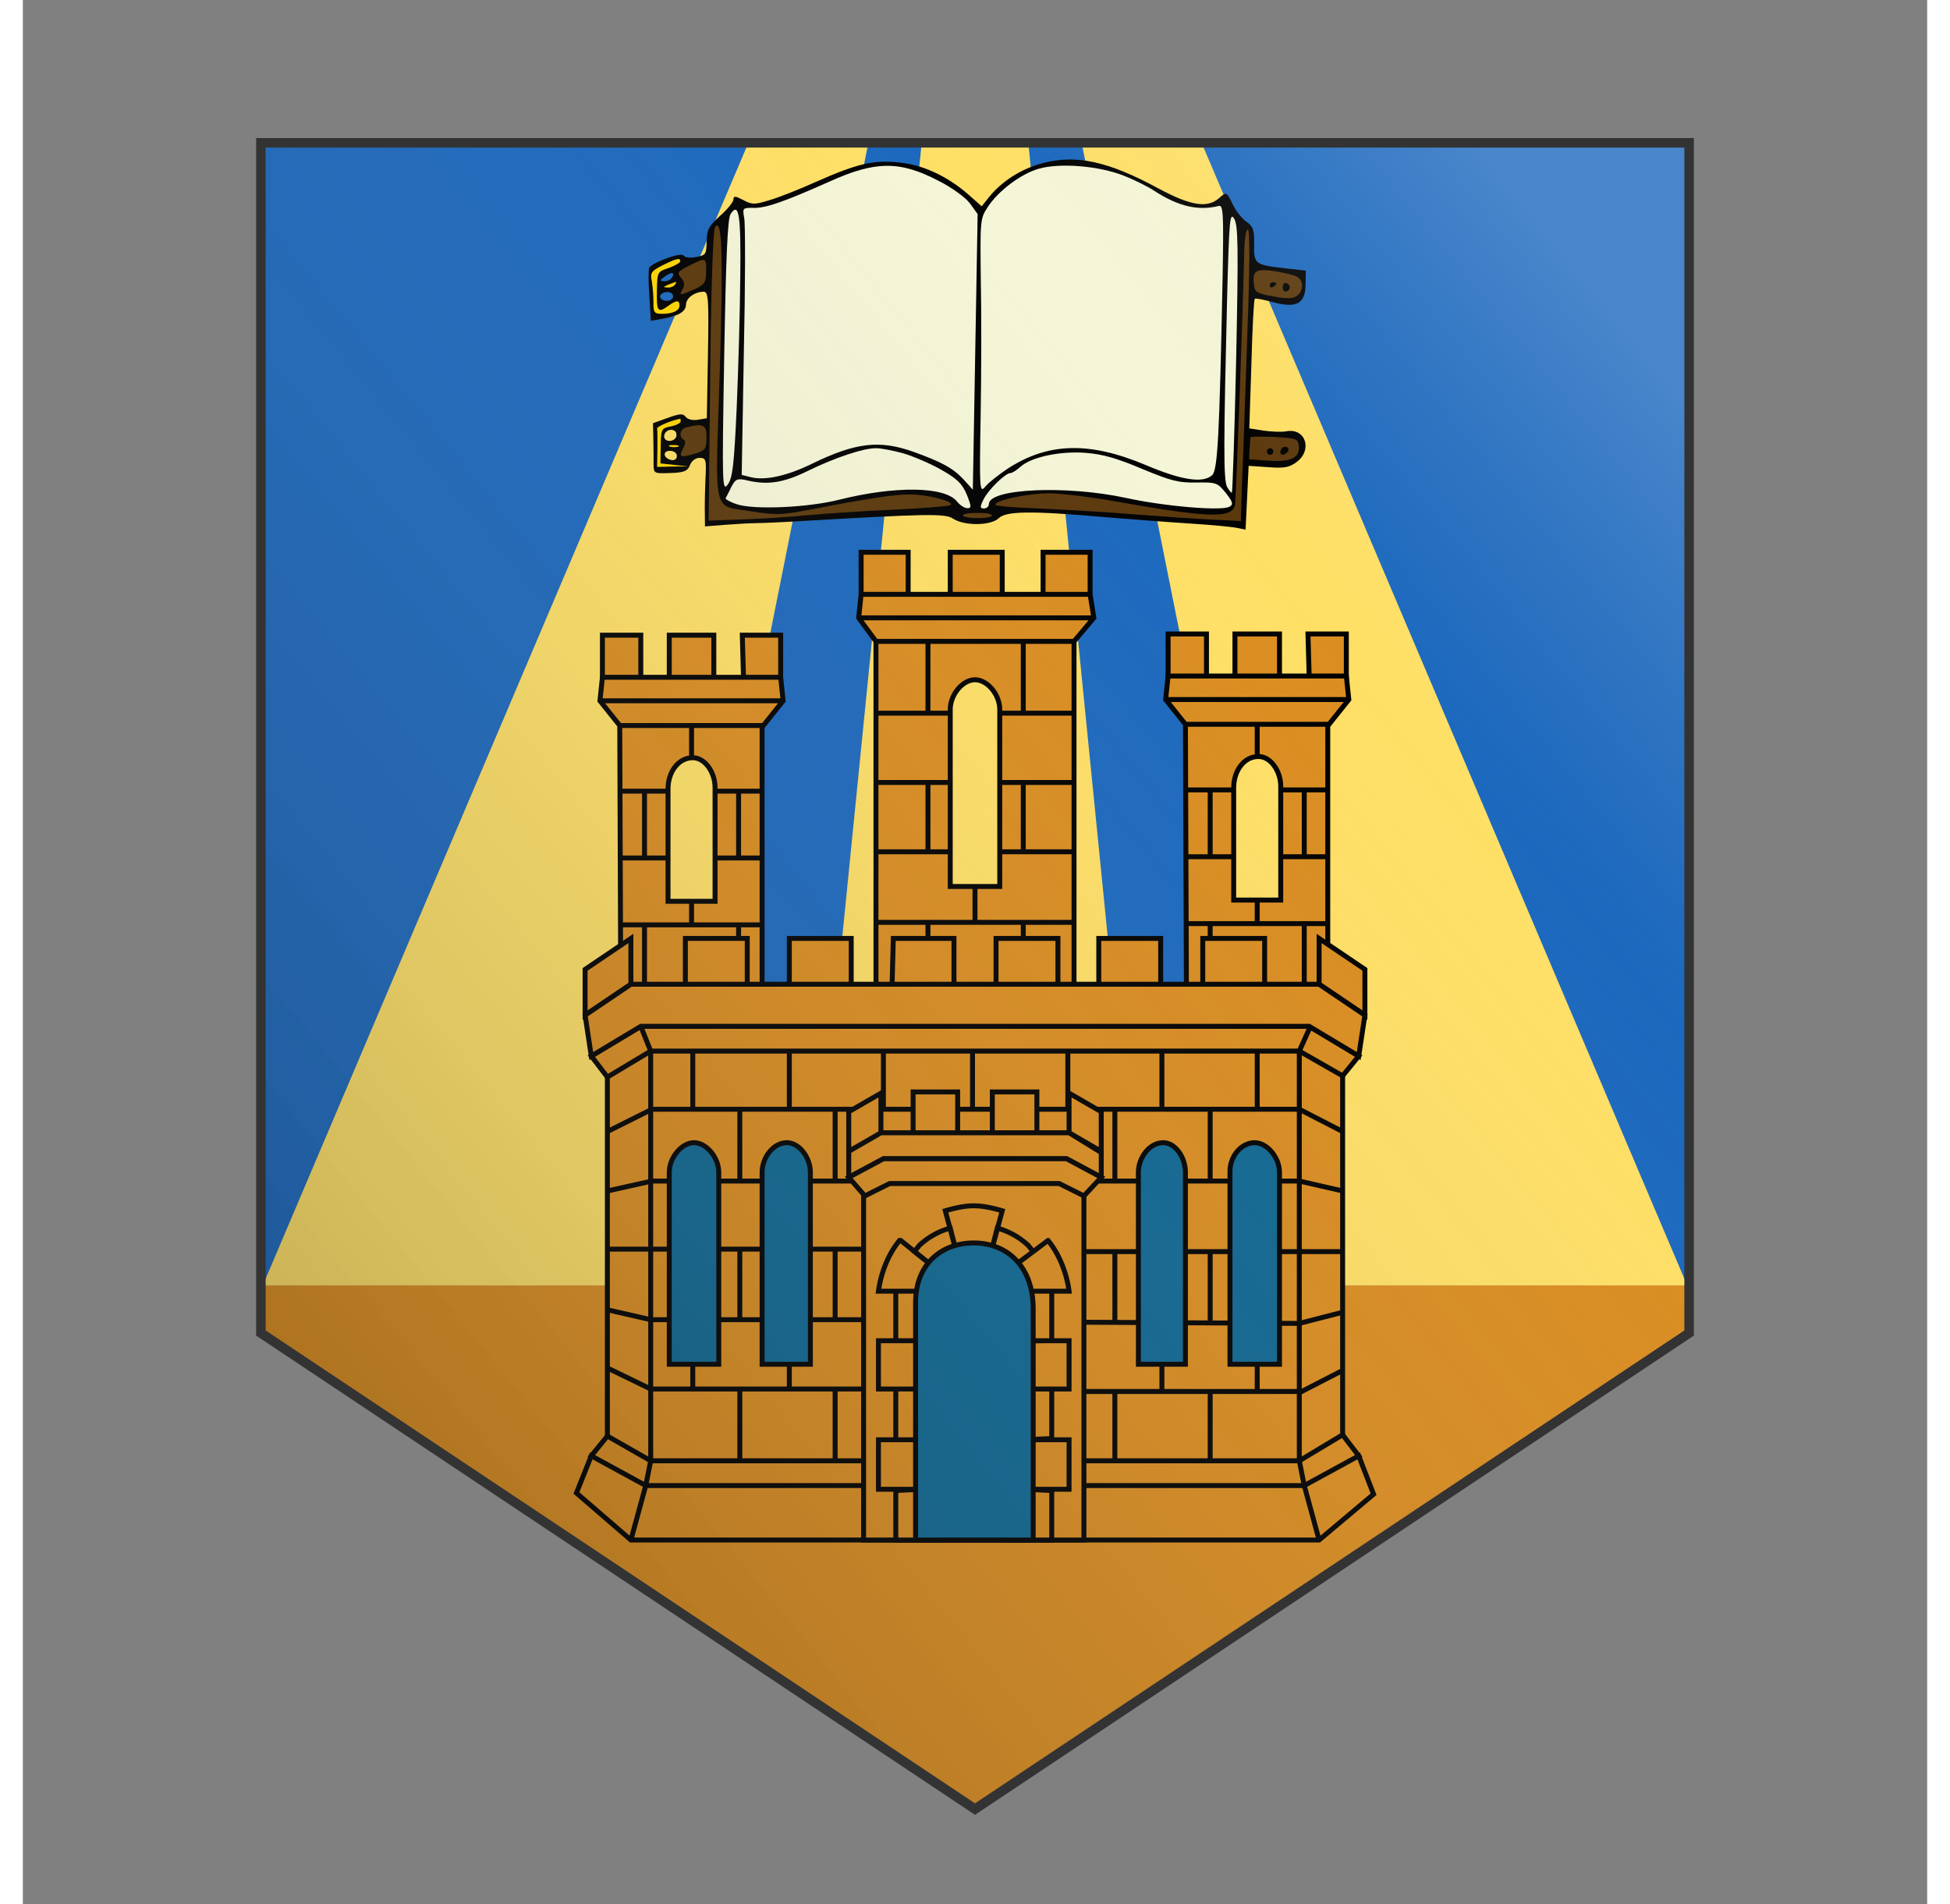 <svg xmlns="http://www.w3.org/2000/svg" xmlns:xlink="http://www.w3.org/1999/xlink" xmlns:dc="http://purl.org/dc/elements/1.1/" xmlns:rdf="http://www.w3.org/1999/02/22-rdf-syntax-ns#" width="1536" height="1500
" viewBox="0 10 200 200">
  <rect x="0" y="10" width="200" height="200" fill="#808080" stroke="none"/>
  <defs>
    <clipPath id="shield_895123640">
      <path d="m 25,25 v 125 l 75,50 75,-50 V 25 Z"/>
    </clipPath>
    <linearGradient id="luster" x1="0%" y1="100%" x2="95%" y2="10%">
      <stop stop-color="#000" stop-opacity=".3" offset="0"/>
      <stop stop-color="#ccc" stop-opacity="0" offset=".8"/>
      <stop stop-color="#fff" stop-opacity=".2" offset="1"/>
    </linearGradient>
    <g id="castle" stroke-width=".4" source="http://wappenwiki.org/images/8/82/Alfonso_VIII_of_Castile.svg" license="https://creativecommons.org/licenses/by-nc-sa/3.0">
      <path d="M109.3 63.4H90.8l-.2 1.9 1.4 1.9h16l1.6-1.9zM92 67.2h16V102H92zM90.8 60h3.8v3.4h-3.8zm14.7 0h3.8v3.4h-3.8zM98 60h4.2v3.4H98zm-5.8 13h15.7m-15.7 5.6h15.7m-15.7 5.6h15.7m-15.7 5.7h15.7M92.2 67.2h15.7M92 95.6h16m-8 5.7v-5.7m0-5.7v-5.7m0-5.7v-5.7m3.9 22.9V90m-7.7 5.7V90m7.7-5.8v-5.7m-7.7 5.7v-5.7m7.7-5.7v-5.6m-7.7 5.6v-5.6m13.4-1.9h-19"/>
      <path fill="#FFE066" d="M98 72.7c0-1.2 1-2.4 2-2.4s2 1.2 2 2.4V87h-4V72.7z"/>
      <path d="M115.6 66.6h3.1v3.5h-3.1zm5.4 0h3.6v3.5H121zm5.9 0h3.1v3.5h-3z"/>
      <path d="M130 70h-14.4l-.2 1.9 1.6 2h11.6l1.6-2zm-13 3.9h11.5v26.7h-11.4zm0 5.3h11.6M117 84.6h11.6M117 90h11.6M117 95.5h11.6m-5.8-5.5v-5.4m0-5.3V74m3.8 21.6V90m-7.6 5.6V90m7.6-5.4v-5.4m-7.6 5.4v-5.4m11.2-7.3h-14.8"/>
      <path fill="#FFE066" d="M120.9 79c0-1.3.8-2.5 2-2.5 1 0 1.8 1.2 1.8 2.4v9.2h-3.8z"/>
      <path d="M69.9 66.7H73v3.5h-3.1zm5.4 0h3.6v3.5h-3.6zm5.9 0h3.1v3.5h-3z"/>
      <path d="M84.3 70.1H69.9l-.2 1.9 1.6 2h11.6l1.6-2zm-13 3.9h11.5v26.7H71.4zm0 5.3h11.6m-11.6 5.4h11.6m-11.6 5.4h11.6m-11.6 5.5h11.6m-5.8-5.5v-5.4m0-5.3v-5.3m3.8 21.6v-5.6m-7.6 5.6v-5.6m7.6-5.4v-5.4m-7.6 5.4v-5.4M84.5 72H69.7"/>
      <path fill="#FFE066" d="M75.2 79.1c0-1.3.8-2.5 2-2.5 1 0 1.8 1.2 1.8 2.4v9.2h-3.8z"/>
      <path d="M70.3 99h59.4v34.5H70.3z"/>
      <path d="M126.6 135.4H73.4L69 133l-1.2 3 4.4 3.8h55.6l4.4-3.7-1.2-3.1zm3.1-4.1l-3.5 2.1H73.8l-3.5-2L69 133l4.4 2.4h53.2l4.4-2.4zm-20.4-20.5h16.9m-52.4 16.8H92m15.8.2h18.5M73.8 122H92m15.8.2l18.4.1m-3.4 5.6v-5.7m0-5.7v-5.7m-7.7 17.1v-5.7m0-5.7v-5.7m3.9 22.6V128m0-5.8v-5.7m0-5.7v-5.6m-7.7 5.8v-6m0 28.4V128m0-5.9v-5.7m-41-.1H92m15.8.2h22m-.1 9.6l-3.5 1.8m3.5-6.5l-3.5.9m0-17.3l3.5 1.8m-3.5 4l3.5.8m-59.4 14.3l3.5 1.7m-3.5-6.4l3.5.8m.1-17l-3.6 1.8m3.6 4l-3.6.8m52.5-6.4v-5.8m-7.7 5.8v-5.8m-22.5 0v5.8M77.2 122v5.7M85 122v5.7m-4 .1v5.5m0-17v5.7m0-16.8v5.6m7.7-5.7v5.9m0 16.8v5.4m0-17v5.7M77.2 99.4v5.8m7.8-5.8v5.8m-11.2-4.9v33.1m52.4-33.1v33.1m-26.4-28.2v-5.8m7.7 5.8v-5.8m-33.6 11.4h16.9M73.9 105h52.3"/>
      <path fill="none" d="M126.2 133.4l.4 2m1.2 4.4l-1.2-4.4m-52.8-2l-.4 2m-1.2 4.4l1.2-4.4"/>
      <path d="M107.6 103.7l2.6 1.5v3.2l-2.6-1.5zM92.4 107l-2.6 1.4v-3.2l2.6-1.5zm2.6-3.4h3.6v3.5H95zm6.4 0h3.6v3.5h-3.6zm-10.4 7h17.8v29.2H91z"/>
      <path d="M92.6 109h14.8l2.8 1.5v-2l-2.6-1.6H92.4l-2.6 1.5v2.1z"/>
      <path d="M93.6 127.6h2.1v4.1h-2.1zm2.1 8.1l1.3 4.1h-3.4v0-4zm-.2-19.7a6 6 0 012.5-1.4l.7 2.7-1.7.7-1.9-1.5zm8.8 0a6 6 0 00-2.5-1.4l-.7 2.7 1.6.7 2-1.5zm-12.1 7.7h3.5v3.9h-3.5zm0 8h3.5v4h-3.5zm13.7-16.1l-3.2 2.4.6 1.7h4.3c-.2-1.5-.8-3-1.7-4.1zm-1.9 8.1h3.6v3.9h-3.5zm0 8h3.6v4h-3.5zm-6.4-18.5l1.1 4.1h2.4l1.1-4.1c-.7-.2-1.5-.4-2.3-.4-.8 0-1.6.2-2.3.4zm-3.6 2.4l3 2.4-.5 1.7h-4.3c.2-1.5.8-3 1.7-4.1zm12.2 8.1v-4h-2.9c.1 4.5-1.3 4 2.9 4zm-10.5 0h-2.1v-4h2.9zm8.4 3.9h2.1v4l-2.2.1zm0 8.1l-1.4 4.1h3.5v0-4zm-13-23.7l2-1h13.7l2 1 1.4-1.5-2.8-1.5H92.6l-2.8 1.5z"/>
      <path fill="#0D6793" d="M95.2 120.6c0-3 2-4.8 4.7-4.8s4.8 1.9 4.8 5.3v18.7h-9.5v-19.2z"/>
      <path d="M70.3 102.4l3.5-2.1h52.4l3.5 2 1.3-1.6-4-2.4H73l-4 2.4zm57.5-11.2l3.7 2.5v3.7l-3.7-2.5zm-55.6 0l-3.7 2.5v3.7l3.7-2.5zm46.2 0h5V95h-5zm-41.8 0h5V95h-5zm25.1 0h5V95h-5zm8.3 0h5V95h-5zm-25 0h5V95h-5zm8.4 0h4.9V95h-5z"/>
      <path d="M127 98.3H73l-4 2.4-.5-3.3 3.7-2.5h55.6l3.7 2.5-.5 3.3z"/>
      <path fill="none" d="M73 98.3l.8 2m52.4 0l.9-2"/>
      <path fill="#0d6793" d="M113.2 110.1c0-1.2.9-2.4 2-2.4 1 0 1.8 1.2 1.8 2.4v15.5h-3.8V110v0zm7.4-.1c0-1.2.9-2.3 2-2.3 1 0 2 1.2 2 2.4v15.5h-4zm-45.3.1c0-1.2 1-2.4 2-2.4s2 1.2 2 2.4v15.5h-4V110v0zm7.5 0c0-1.2.9-2.4 2-2.4 1 0 1.9 1.2 1.9 2.4v15.5h-3.9z"/>
    </g>
    <g stroke="none" stroke-dasharray="none" stroke-opacity="1" fill="none" fill-opacity="1" transform="matrix(0.4 0 0 0.4 15 20)" id="livreOuvert" license="Unknown">
      <title>Book, Open (2)</title>
      <g id="Book,_Open_(2): Layer 2" clip-path="url(#artboard_clip_path)">
        <title>Layer 2</title>
        <g id="Group_3">
          <g id="Graphic_25">
            <path d="M 242.556 85.787 C 231.55 88.847 221.858 95.01 215.039 103.277 L 211.015 108.341 L 204.105 102.23 C 193.148 92.626 180.079 86.408 167.433 85.332 C 154.109 83.901 145.516 85.976 124.301 95.361 C 115.849 99.149 104.819 103.578 99.83 105.031 C 91.916 107.46 90.544 107.607 85.966 105.131 C 81.557 102.829 80.701 102.814 80.668 104.696 C 80.645 106.065 77.496 109.946 73.673 113.302 C 67.76 118.676 66.701 120.54 66.593 126.699 C 66.474 133.543 66.122 134.05 60.972 134.987 C 57.88 135.618 55.149 135.228 54.482 134.189 C 53.318 132.286 38.334 137.672 36.402 140.548 C 36.044 141.397 35.928 148.07 36.487 155.268 L 37.283 168.459 L 43.464 167.369 C 52.048 165.808 55.68 163.646 55.745 159.882 C 55.805 156.461 60.484 153.119 65.104 153.2 C 67.499 153.242 67.766 157.525 67.262 186.439 L 66.682 219.631 L 62.048 220.405 C 59.302 220.871 56.744 220.313 55.57 218.923 C 54.235 217.017 52.521 217.158 46.149 219.443 L 38.399 222.217 L 38.595 230.607 C 38.682 235.4 38.749 241.391 38.704 243.958 C 38.794 248.58 38.962 248.754 47.526 248.39 C 54.889 248.176 56.615 247.351 57.869 244.121 C 58.763 241.912 60.843 240.408 62.896 240.444 C 66.318 240.503 66.474 241.362 65.947 251.963 C 65.662 258.462 65.522 266.503 65.633 269.928 L 65.691 276.432 L 76.316 275.591 C 82.313 275.182 88.31 274.773 89.679 274.797 C 91.048 274.821 101.493 274.49 112.8 273.832 C 182.526 269.743 191.942 269.565 196 272.375 C 201.923 276.243 215.787 276.143 219.965 272.108 C 223.795 268.41 236.464 268.118 275.425 271.536 C 288.584 272.621 308.58 274.168 319.863 274.879 C 331.146 275.589 342.423 276.642 344.98 277.2 L 349.585 278.136 L 350.391 261.378 L 351.197 244.62 L 361.453 245.313 C 369.999 245.975 372.574 245.507 376.563 242.496 C 384.889 236.138 380.983 224.603 371.024 226.483 C 368.448 226.952 362.805 226.682 358.879 226.1 L 351.54 224.945 L 352.642 191.249 C 353.135 172.775 353.92 157.214 354.44 156.881 C 354.788 156.545 358.882 157.301 363.652 158.582 C 376.256 162.054 380.92 159.568 381.093 149.645 L 381.224 142.117 L 370.464 140.903 C 354.408 139.082 353.901 138.731 354.083 128.294 C 354.217 120.595 353.563 118.873 350.012 116.415 C 347.815 114.836 344.63 111.015 343.143 107.909 C 339.508 100.486 339.679 100.489 335.507 104.181 C 329.426 109.381 320.722 108.031 303.936 99.01 C 277.149 84.508 260.439 80.965 242.556 85.787 Z M 48.288 145.89 L 48.288 145.89 C 47.757 146.907 45.86 147.73 44.32 147.703 C 41.757 147.487 41.76 147.316 44.707 145.143 C 48.348 142.468 50.221 143.014 48.288 145.89 Z M 48.973 155.657 L 48.973 155.657 C 48.95 157.025 47.392 158.025 45.51 157.992 C 43.628 157.959 42.106 156.906 42.127 155.708 C 42.148 154.511 43.705 153.511 45.59 153.373 C 47.475 153.235 49 154.117 48.973 155.657 Z M 50.418 229.786 L 50.418 229.786 C 48.659 232.494 44.22 231.903 44.267 229.165 C 44.318 226.257 47.941 224.609 50.132 226.53 C 50.802 227.397 50.949 228.769 50.418 229.786 Z M 50.932 239.55 L 50.932 239.55 C 50.905 241.09 49.692 241.925 47.988 241.553 C 43.725 240.622 43.281 236.678 47.387 236.75 C 49.44 236.786 50.962 237.839 50.932 239.55 Z" fill="black"/>
          </g>
          <g id="Graphic_24">
            <path d="M 285.401 92.183 C 291.011 94.334 298.476 98.059 301.859 100.342 C 314.383 108.434 324.78 110.84 335.61 108.12 C 337.843 107.645 338.101 112.442 337.546 144.264 C 335.887 229.464 334.904 246.561 332.116 249.421 C 327.416 253.96 315.98 252.22 297.124 244.19 C 267.392 231.691 245.817 232.341 224.525 246.174 C 219.849 249.344 214.47 253.529 212.895 255.555 C 209.923 259.097 209.782 257.384 210.466 218.204 C 210.86 195.62 210.914 163.104 210.529 145.983 C 210.196 116.028 210.22 114.659 214.085 108.908 C 219.541 100.275 231.853 91.077 241.311 88.504 C 252.659 85.45 272.653 87.168 285.401 92.183 Z" fill="#f5f5d7"/>
          </g>
          <g id="Graphic_23">
            <path d="M 188.316 94.938 C 195.442 98.485 202.538 103.743 204.879 106.864 L 208.89 112.411 L 207.627 184.782 L 206.363 257.153 L 201.494 251.762 C 195.95 245.847 190.187 242.666 175.22 237.27 C 157.532 230.971 145.015 232.293 122.231 243.362 C 108.422 250.138 96.914 252.504 89.419 250.491 L 84.988 249.386 L 86.117 184.715 C 86.907 149.302 86.946 117.642 86.315 114.55 C 85.381 109.228 85.384 109.057 91.543 109.165 C 97.874 109.275 107.863 105.684 130.803 95.474 C 155.126 84.432 167.964 84.314 188.316 94.938 Z" fill="#f5f5d7"/>
          </g>
          <g id="Graphic_22">
            <path d="M 344.648 188.372 C 343.808 226.693 342.743 258.335 342.394 258.671 C 342.046 259.008 341.044 257.621 339.879 255.718 C 337.894 251.747 338.046 233.267 339.918 155.43 C 340.959 115.401 341.373 111.301 343.537 114.761 C 345.705 118.051 345.853 129.178 344.648 188.372 Z" fill="#f5f5d7"/>
          </g>
          <g id="Graphic_21">
            <path d="M 84.238 145.319 C 84.092 163.458 83.21 194.419 82.35 214.256 C 80.963 244.695 80.171 250.843 77.713 254.394 C 74.736 258.278 74.613 255.538 75.807 187.102 C 76.739 133.722 77.581 114.911 79.165 112.371 C 83.559 105.774 84.634 112.809 84.238 145.319 Z" fill="#f5f5d7"/>
          </g>
          <g id="Graphic_20">
            <path d="M 350.533 174.783 C 349.497 204.715 348.384 239.095 347.827 251.407 L 347.096 273.643 L 332.563 272.876 C 324.695 272.567 305.894 271.212 290.853 270.094 C 275.815 268.805 253.246 267.555 240.933 266.998 C 228.447 266.609 218.193 265.745 218.205 265.061 C 218.25 262.494 236.454 258.876 247.233 259.064 C 253.392 259.172 268.079 260.968 279.851 263.056 C 329.84 271.972 342.327 272.362 343.989 265.374 C 344.559 262.132 348.098 167.21 348.87 132.824 C 348.989 125.981 349.769 120.518 350.796 120.536 C 351.822 120.554 351.833 139.55 350.533 174.783 Z" fill="#5b380b"/>
          </g>
          <g id="Graphic_19">
            <path d="M 73.416 196.644 C 71.054 273.103 69.142 265.026 91.155 268.662 C 103.102 270.582 106.356 270.467 122.498 267.326 C 150.832 261.831 165.59 259.522 173.46 259.659 C 182.531 259.646 196.672 263.316 194.757 265.165 C 194.061 265.837 179.836 266.958 163.394 267.698 C 146.951 268.438 127.246 269.805 119.703 270.529 C 112.161 271.253 97.423 272.365 86.806 272.693 L 67.627 273.385 L 68.439 197.413 C 68.927 149.844 69.948 120.768 71.002 119.246 C 74.684 114.176 75.391 132.5 73.416 196.644 Z" fill="#5b380b"/>
          </g>
          <g id="Graphic_18">
            <path d="M 52.718 137.239 C 52.706 137.923 49.938 139.586 46.667 140.727 C 40.643 142.676 40.64 142.847 40.464 152.941 C 40.279 163.549 40.945 164.587 46.492 160.577 C 50.651 157.569 52.365 157.427 52.312 160.507 C 52.264 163.244 48.641 164.893 42.653 164.788 C 39.06 164.725 38.562 163.861 38.648 158.899 C 38.702 155.82 38.275 150.849 37.813 147.932 C 36.87 143.123 37.395 142.448 43.44 139.302 C 50.863 135.666 52.754 135.186 52.718 137.239 Z" fill="#FFD700"/>
          </g>
          <g id="Graphic_17">
            <path d="M 66.315 142.61 C 66.214 148.427 65.511 149.442 60.163 151.916 C 52.401 155.374 51.888 155.365 54.004 151.808 C 55.24 149.605 54.928 147.888 53.082 145.802 C 50.902 143.197 51.253 142.69 57.298 139.544 C 66.105 135.077 66.447 135.082 66.315 142.61 Z" fill="#5b380b"/>
          </g>
          <g id="Graphic_16">
            <path d="M 376.548 145.287 C 380.108 147.232 380.19 152.368 376.717 155.216 C 374.634 156.891 371.552 157.009 364.216 155.683 C 355.856 154.168 354.499 153.459 354.046 150.029 C 352.986 142.138 354.717 140.97 364.449 142.338 C 369.398 143.109 374.852 144.402 376.548 145.287 Z" fill="#5b380b"/>
          </g>
          <g id="Graphic_15">
            <path d="M 49.936 149.512 C 49.408 150.359 47.511 151.182 45.974 150.984 C 43.579 150.942 43.756 150.603 46.515 149.453 C 51.167 147.651 51.167 147.651 49.936 149.512 Z" fill="#FFD700"/>
          </g>
          <g id="Graphic_14">
            <path d="M 52.962 221.274 C 52.947 222.129 50.702 223.288 47.782 223.921 C 42.802 224.861 42.622 225.372 42.47 234.097 L 42.309 243.336 L 49.654 244.149 L 56.827 244.959 L 48.783 244.989 L 40.565 245.188 L 40.729 235.778 C 40.819 230.646 40.731 225.852 40.575 224.994 C 40.248 224.132 47.665 220.839 52.644 219.899 C 52.818 219.731 52.977 220.418 52.962 221.274 Z" fill="#FFD700"/>
          </g>
          <g id="Graphic_13">
            <path d="M 66.503 229.896 C 66.396 236.055 65.873 236.559 60.023 238.34 C 52.628 240.436 51.778 240.078 54.257 235.33 C 55.494 233.127 55.692 231.59 54.506 230.884 C 51.798 229.126 52.551 225.203 55.988 224.407 C 64.927 222.167 66.623 223.052 66.503 229.896 Z" fill="#5b380b"/>
          </g>
          <g id="Graphic_12">
            <path d="M 377.559 234.47 C 378.138 240.47 373.135 242.778 361.171 241.885 L 351.428 241.201 L 351.697 235.559 C 351.919 232.653 352.141 229.747 352.144 229.576 C 352.321 229.237 357.97 229.165 364.811 229.455 C 376.607 230.174 377.117 230.355 377.559 234.47 Z" fill="#5b380b"/>
          </g>
          <g id="Graphic_11">
            <path d="M 51.532 234.598 C 50.328 234.919 48.275 234.883 47.255 234.523 C 46.066 233.989 46.927 233.662 49.323 233.703 C 51.718 233.745 52.567 234.102 51.532 234.598 Z" fill="#FFD700"/>
          </g>
          <g id="Graphic_10">
            <path d="M 169.731 238.03 C 175.35 239.668 184.352 243.591 189.944 246.769 C 198.247 251.534 200.771 253.975 203.236 259.836 C 205.695 266.04 205.68 266.896 203.456 266.857 C 201.916 266.83 199.548 265.248 198.041 263.34 C 191.677 255.356 165.497 255.07 136.103 262.43 C 119.601 266.591 90.999 267.803 82.324 264.743 C 78.921 263.656 76.21 262.069 76.561 261.561 C 76.915 260.883 78.329 258.341 79.574 255.624 C 81.873 251.386 82.734 251.058 88.188 252.352 C 98.757 254.761 106.993 253.536 119.767 247.255 C 133.922 240.314 149.071 235.273 155.401 235.384 C 157.799 235.255 164.28 236.566 169.731 238.03 Z" fill="#f5f5d7"/>
          </g>
          <g id="Graphic_9">
            <path d="M 295.206 246.21 C 310.328 252.464 314.245 253.559 323.661 253.381 C 334.104 253.221 334.785 253.404 339.141 258.786 C 342.824 263.471 343.313 264.849 341.24 266.01 C 337.602 268.514 307.184 265.929 286.725 261.465 C 255.865 254.765 214.933 256.447 214.79 264.659 C 214.766 266.028 213.55 267.033 212.181 267.009 C 210.128 266.973 209.969 266.286 211.92 262.384 C 214.231 257.461 223.285 248.549 226.026 248.425 C 227.052 248.443 229.303 246.942 231.389 245.096 C 236.954 240.059 252.072 236.729 265.745 237.823 C 274.632 238.492 282.124 240.676 295.206 246.21 Z" fill="#f5f5d7"/>
          </g>
          <g id="Graphic_8">
            <path d="M 216.396 270.677 C 216.381 271.532 212.947 272.157 208.67 272.082 C 198.576 271.906 198.62 269.34 208.718 269.345 C 212.998 269.248 216.411 269.821 216.396 270.677 Z" fill="#5b380b"/>
          </g>
          <g id="Graphic_7">
            <path d="M 362.261 150.001 C 362.246 150.856 363.096 151.214 363.96 150.715 C 364.996 150.22 365.695 149.376 365.704 148.863 C 365.71 148.521 365.031 148.167 364.005 148.149 C 363.149 148.134 362.279 148.974 362.261 150.001 Z" fill="black"/>
          </g>
          <g id="Graphic_6">
            <path d="M 369.093 150.805 C 369.066 152.345 369.903 153.386 370.936 153.062 C 371.968 152.738 372.842 151.726 372.857 150.87 C 372.872 150.015 372.034 148.974 371.014 148.613 C 369.993 148.253 369.12 149.265 369.093 150.805 Z" fill="black"/>
          </g>
          <g id="Graphic_5">
            <path d="M 368.467 235.68 C 366.711 238.217 368.906 239.966 371.169 237.781 C 372.387 236.604 372.405 235.578 371.39 234.875 C 370.373 234.344 368.998 234.663 368.467 235.68 Z" fill="black"/>
          </g>
          <g id="Graphic_4">
            <path d="M 360.741 237.085 C 360.726 237.941 361.567 238.811 362.422 238.826 C 363.449 238.844 364.148 238.001 364.163 237.145 C 364.181 236.119 363.508 235.422 362.482 235.404 C 361.626 235.39 360.759 236.059 360.741 237.085 Z" fill="black"/>
          </g>
        </g>
      </g>
    </g>
  </defs>
  <g clip-path="url(#shield_895123640)">
    <rect class="field" x="0" y="0" width="200" height="200" fill="#1b68be"/>
    <g class="ordinary" i="0" fill="#db8d1f" stroke="none" stroke-width="1">
      <rect x="0" y="145" width="200" height="55"/>
    </g>
    <g class="ordinary" i="1" transform="translate(12 -31) rotate(180 88 88) scale(0.88)" fill="#ffe066" stroke="none" stroke-width="1">
      <path d="M15,0 100,200 60,0Z M80,0 100,200 120,0Z M140,0 100,200 185,0Z"/>
    </g>
    <g class="charge" i="0" charge="castle" fill="#db8d1f" transform="translate(0 -30)" stroke="#000">
      <use xlink:href="#castle" transform="translate(-30 20) scale(1.3)"/>
    </g>
    <g class="charge" i="1" charge="livreOuvert" fill="#fafafa" transform="translate(1 0)" stroke="#000">
      <use xlink:href="#livreOuvert" transform="translate(50 0) scale(0.5)"/>
    </g>
  </g>
  <path class="grad" d="m 25,25 v 125 l 75,50 75,-50 V 25 Z" fill="url(#luster)" stroke="#333333" stroke-width="1" style="pointer-events: none;"/>
</svg>